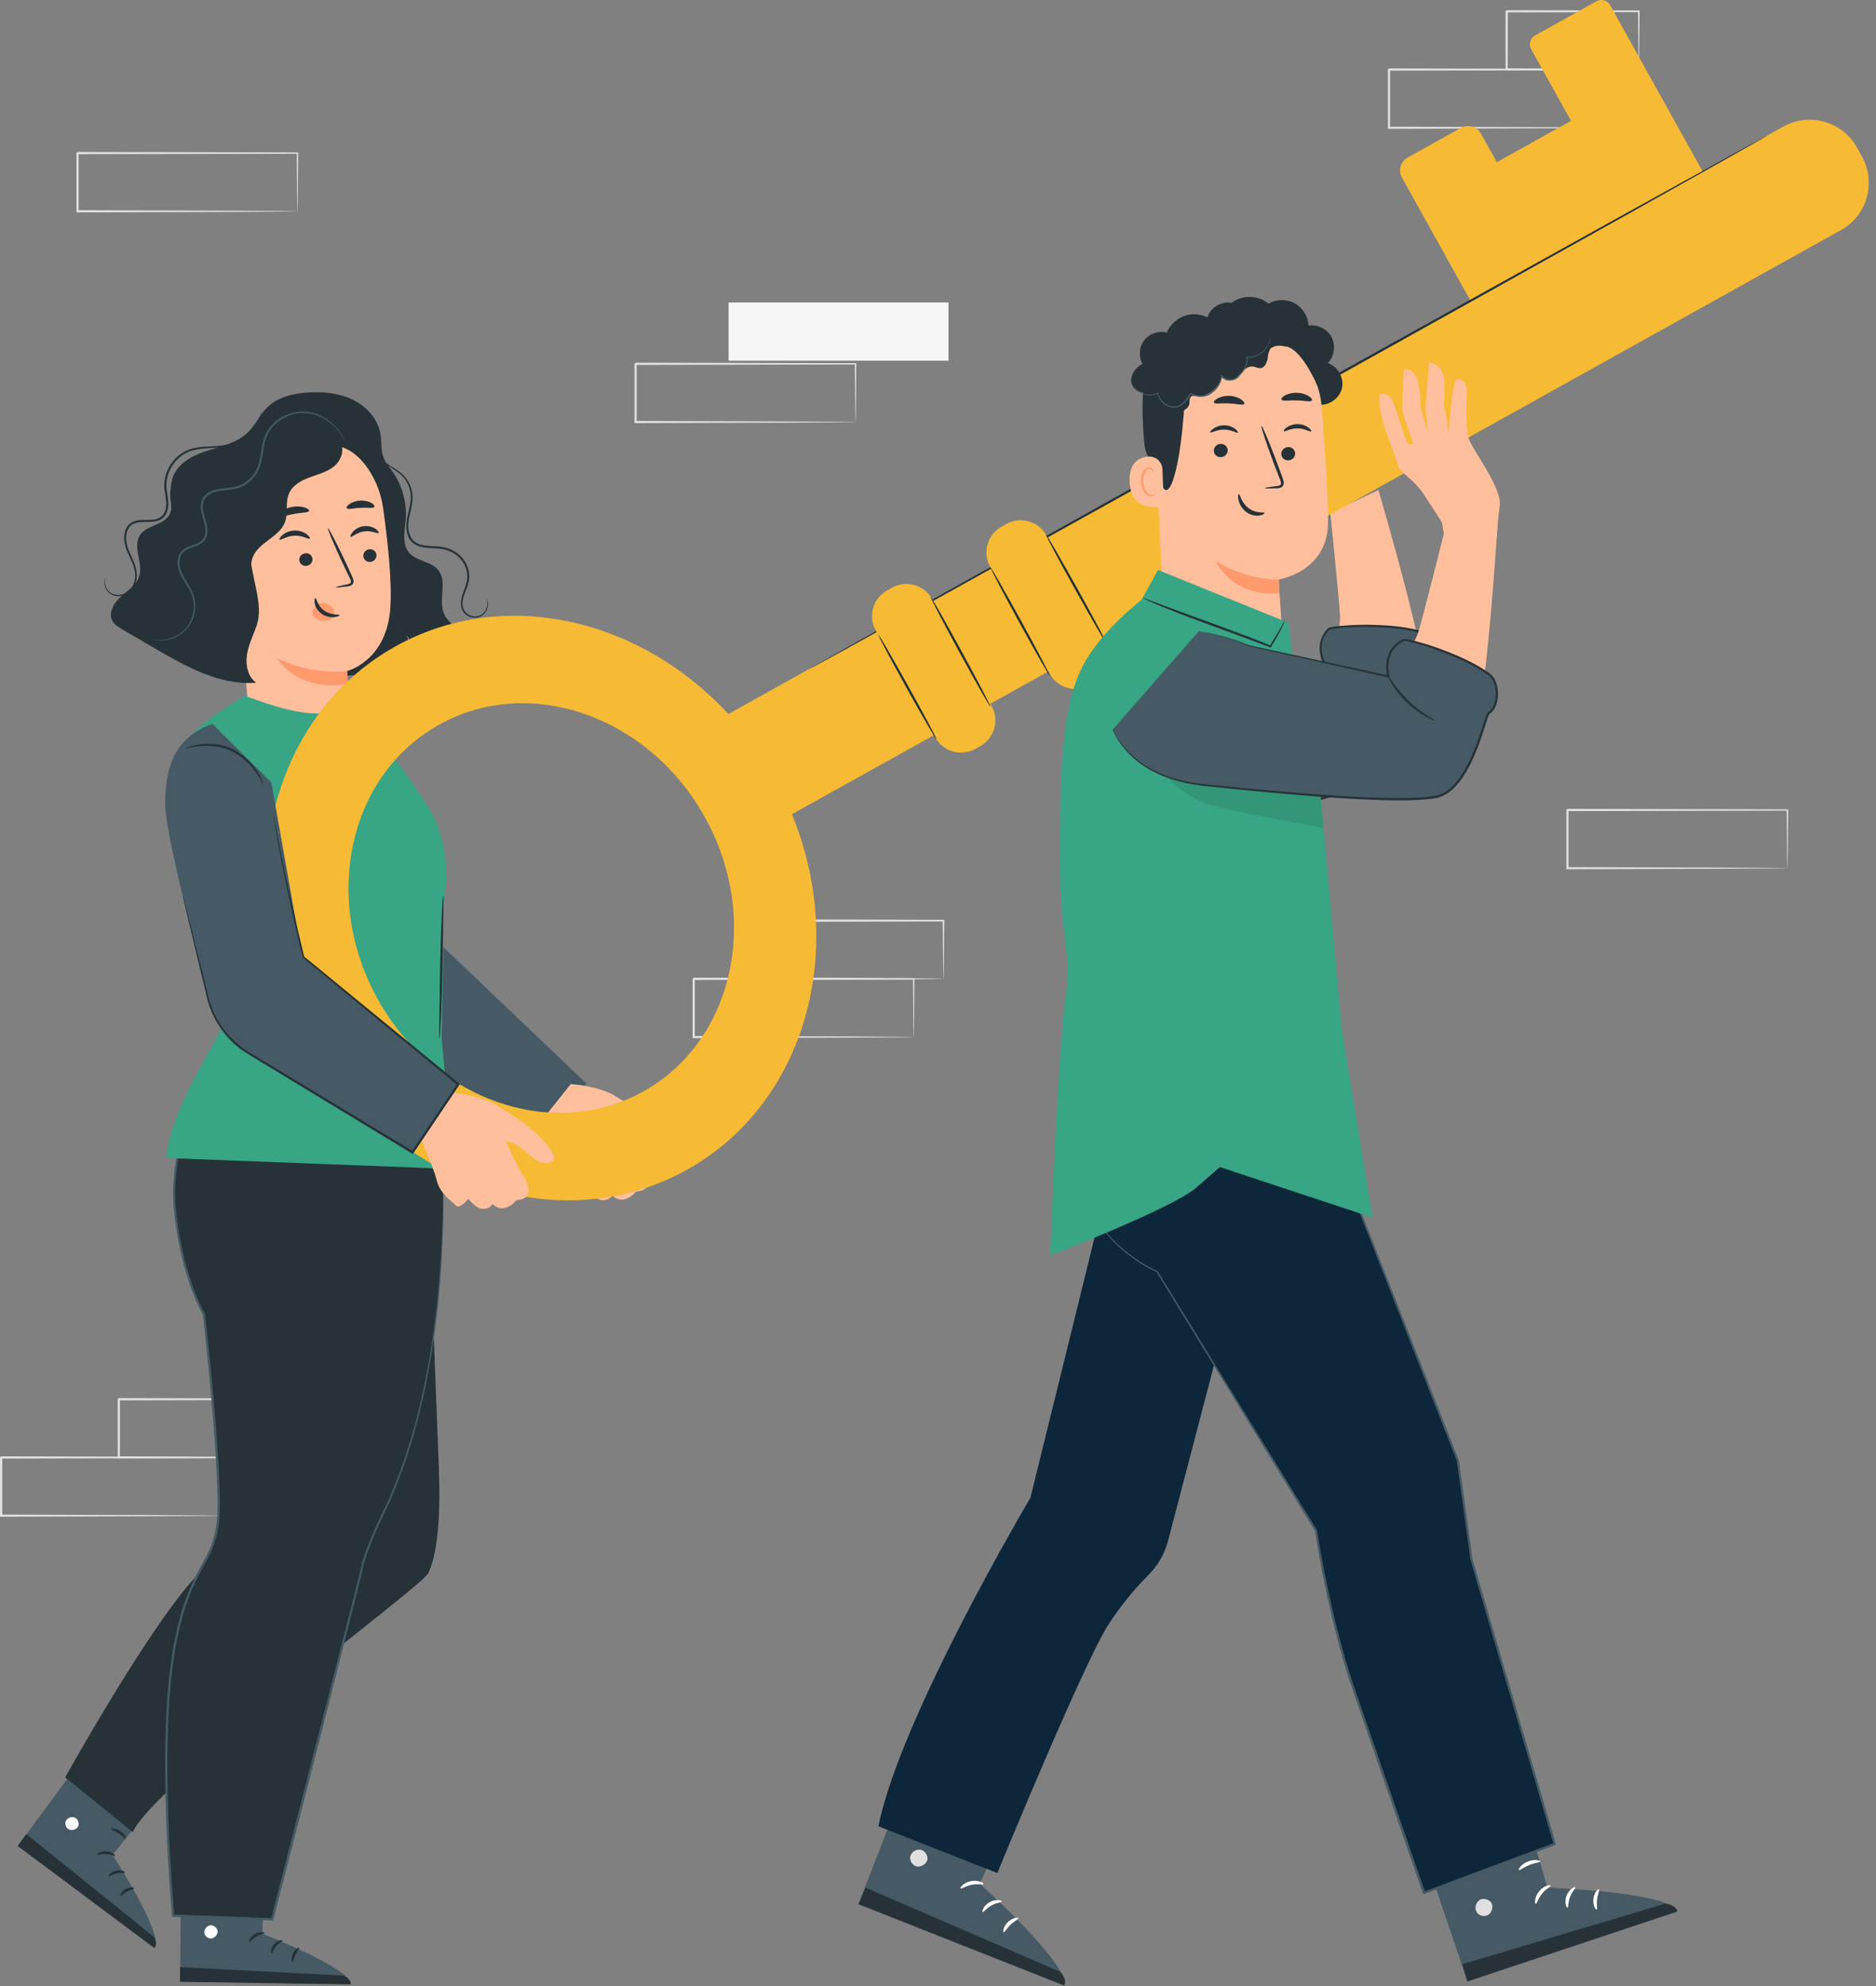 <svg width="238" height="252" viewBox="0 0 238 252" fill="none" xmlns="http://www.w3.org/2000/svg">
<rect x="0" y="0" width="238" height="252" fill="#808080" stroke="none"/>
<path d="M226.761 110.154C226.756 110.148 226.756 110.108 226.75 110.022C226.75 109.924 226.744 109.798 226.738 109.643C226.733 109.293 226.727 108.811 226.716 108.191C226.704 106.917 226.687 105.081 226.67 102.774L226.756 102.86C220.384 102.872 210.249 102.895 198.853 102.918C198.916 102.854 198.709 103.061 198.996 102.774V102.78V102.786V102.803V102.831V102.889V103.009V103.245V103.721C198.996 104.037 198.996 104.352 198.996 104.662C198.996 105.287 198.996 105.907 198.996 106.527C198.996 107.761 198.996 108.972 198.996 110.159L198.858 110.022C206.802 110.045 213.759 110.068 218.743 110.085C221.227 110.102 223.223 110.114 224.611 110.125C225.287 110.131 225.821 110.136 226.199 110.142C226.371 110.148 226.509 110.148 226.612 110.154C226.71 110.148 226.756 110.154 226.761 110.154C226.767 110.159 226.721 110.159 226.629 110.165C226.526 110.165 226.394 110.171 226.234 110.177C225.861 110.182 225.339 110.188 224.679 110.194C223.297 110.205 221.313 110.217 218.841 110.234C213.828 110.251 206.842 110.274 198.858 110.297H198.721V110.159C198.721 108.972 198.721 107.761 198.721 106.527C198.721 105.913 198.721 105.287 198.721 104.662C198.721 104.346 198.721 104.037 198.721 103.721V103.245V103.009V102.889V102.831V102.803V102.786V102.78V102.774C199.007 102.487 198.801 102.694 198.864 102.631C210.26 102.654 220.395 102.671 226.767 102.688H226.853V102.774C226.83 105.11 226.819 106.957 226.807 108.243C226.796 108.857 226.79 109.333 226.784 109.677C226.779 109.827 226.779 109.947 226.773 110.039C226.767 110.119 226.761 110.159 226.761 110.154Z" fill="#E0E0E0"/>
<path d="M120.333 38.378H92.43V45.764H120.333V38.378Z" fill="#F5F5F5"/>
<path d="M108.539 53.545C108.533 53.539 108.533 53.499 108.527 53.413C108.527 53.315 108.522 53.189 108.516 53.034C108.51 52.684 108.504 52.202 108.493 51.582C108.481 50.308 108.464 48.472 108.447 46.165L108.533 46.251C102.161 46.263 92.026 46.286 80.63 46.309C80.693 46.245 80.487 46.452 80.773 46.165V46.171V46.177V46.194V46.223V46.28V46.401V46.636V47.112C80.773 47.428 80.773 47.743 80.773 48.053C80.773 48.679 80.773 49.298 80.773 49.918C80.773 51.152 80.773 52.363 80.773 53.55L80.636 53.413C88.579 53.436 95.536 53.459 100.521 53.476C103.004 53.493 105 53.505 106.388 53.516C107.065 53.522 107.598 53.528 107.977 53.533C108.149 53.539 108.286 53.539 108.39 53.545C108.487 53.539 108.533 53.539 108.539 53.545C108.544 53.55 108.499 53.55 108.407 53.556C108.304 53.556 108.172 53.562 108.011 53.568C107.638 53.574 107.116 53.579 106.457 53.585C105.075 53.596 103.09 53.608 100.618 53.625C95.605 53.642 88.62 53.665 80.636 53.688H80.498V53.55C80.498 52.363 80.498 51.152 80.498 49.918C80.498 49.304 80.498 48.679 80.498 48.053C80.498 47.737 80.498 47.428 80.498 47.112V46.636V46.401V46.28V46.223V46.194V46.177V46.171V46.165C80.785 45.878 80.578 46.085 80.641 46.022C92.038 46.045 102.172 46.062 108.544 46.079H108.63V46.165C108.608 48.501 108.596 50.349 108.585 51.634C108.573 52.248 108.567 52.724 108.562 53.069C108.556 53.218 108.556 53.338 108.55 53.43C108.544 53.505 108.539 53.545 108.539 53.545Z" fill="#E0E0E0"/>
<path d="M37.738 26.809C37.732 26.803 37.732 26.763 37.727 26.677C37.727 26.579 37.721 26.453 37.715 26.298C37.709 25.948 37.703 25.466 37.692 24.846C37.681 23.573 37.663 21.736 37.646 19.43L37.738 19.51C31.366 19.521 21.231 19.544 9.835 19.567C9.898 19.504 9.692 19.711 9.973 19.424V19.43V19.435V19.452V19.481V19.538V19.659V19.894V20.371C9.973 20.686 9.973 21.002 9.973 21.312C9.973 21.937 9.973 22.557 9.973 23.177C9.973 24.41 9.973 25.621 9.973 26.809L9.835 26.671C17.779 26.694 24.736 26.717 29.72 26.735C32.203 26.752 34.199 26.763 35.587 26.775C36.264 26.78 36.797 26.786 37.176 26.792C37.348 26.798 37.486 26.798 37.589 26.803C37.681 26.803 37.732 26.803 37.738 26.809C37.744 26.815 37.698 26.815 37.606 26.82C37.503 26.82 37.371 26.826 37.21 26.832C36.837 26.838 36.316 26.843 35.656 26.849C34.274 26.861 32.289 26.872 29.817 26.889C24.805 26.907 17.819 26.93 9.835 26.953H9.697V26.815C9.697 25.627 9.697 24.416 9.697 23.182C9.697 22.568 9.697 21.943 9.697 21.317C9.697 21.002 9.697 20.692 9.697 20.376V19.9V19.665V19.544V19.487V19.452V19.435V19.43V19.424C9.984 19.137 9.778 19.343 9.841 19.28C21.237 19.303 31.372 19.32 37.744 19.338H37.83V19.424C37.807 21.759 37.795 23.607 37.784 24.892C37.772 25.506 37.767 25.983 37.761 26.327C37.755 26.476 37.755 26.597 37.749 26.689C37.744 26.775 37.738 26.809 37.738 26.809Z" fill="#E0E0E0"/>
<path d="M204.121 16.204C204.115 16.199 204.115 16.159 204.109 16.073C204.109 15.975 204.104 15.849 204.098 15.694C204.092 15.344 204.086 14.862 204.075 14.242C204.063 12.968 204.046 11.132 204.029 8.825L204.115 8.911C197.743 8.922 187.608 8.945 176.212 8.968C176.275 8.905 176.069 9.112 176.35 8.825V8.831V8.836V8.854V8.882V8.94V9.06V9.295V9.772C176.35 10.087 176.35 10.403 176.35 10.713C176.35 11.338 176.35 11.958 176.35 12.578C176.35 13.812 176.35 15.022 176.35 16.21L176.212 16.073C184.156 16.095 191.113 16.118 196.097 16.136C198.58 16.153 200.576 16.164 201.964 16.176C202.641 16.181 203.174 16.187 203.553 16.193C203.725 16.199 203.863 16.199 203.966 16.204C204.069 16.199 204.121 16.199 204.121 16.204C204.126 16.21 204.081 16.21 203.989 16.216C203.886 16.216 203.754 16.222 203.593 16.227C203.22 16.233 202.698 16.239 202.039 16.245C200.657 16.256 198.672 16.268 196.2 16.285C191.187 16.302 184.201 16.325 176.218 16.348H176.08V16.21C176.08 15.022 176.08 13.812 176.08 12.578C176.08 11.964 176.08 11.338 176.08 10.713C176.08 10.397 176.08 10.087 176.08 9.772V9.295V9.06V8.94V8.882V8.854V8.836V8.831V8.825C176.367 8.538 176.16 8.745 176.223 8.681C187.62 8.704 197.754 8.722 204.126 8.739H204.213V8.825C204.19 11.16 204.178 13.008 204.167 14.294C204.155 14.908 204.149 15.384 204.144 15.728C204.138 15.877 204.138 15.998 204.132 16.09C204.127 16.164 204.126 16.204 204.121 16.204Z" fill="#E0E0E0"/>
<path d="M207.908 8.814C207.902 8.808 207.902 8.762 207.897 8.676C207.891 8.573 207.891 8.441 207.885 8.286C207.879 7.924 207.868 7.431 207.862 6.805C207.851 5.509 207.828 3.684 207.805 1.434L207.908 1.538C203.566 1.549 197.653 1.561 191.143 1.578C191.017 1.704 191.315 1.406 191.287 1.434V1.44V1.457V1.492V1.549V1.67V1.911V2.393C191.287 2.714 191.287 3.035 191.287 3.351C191.287 3.988 191.287 4.613 191.287 5.233C191.287 6.467 191.281 7.666 191.281 8.814L191.143 8.676C195.984 8.705 200.148 8.722 203.136 8.739C204.61 8.757 205.792 8.768 206.629 8.779C207.019 8.785 207.335 8.791 207.57 8.797C207.788 8.808 207.902 8.808 207.908 8.814C207.914 8.82 207.811 8.825 207.604 8.831C207.375 8.837 207.071 8.843 206.692 8.848C205.861 8.86 204.691 8.871 203.228 8.888C200.217 8.906 196.019 8.929 191.143 8.952H191.006V8.814C191.006 7.666 191 6.467 191 5.233C191 4.613 191 3.988 191 3.351C191 3.035 191 2.714 191 2.393V1.911V1.67V1.549V1.492V1.457V1.446V1.434C190.971 1.463 191.27 1.165 191.143 1.291C197.653 1.308 203.566 1.32 207.908 1.331H208.011V1.434C207.988 3.707 207.971 5.56 207.954 6.869C207.943 7.483 207.937 7.97 207.931 8.326C207.92 8.653 207.914 8.825 207.908 8.814Z" fill="#E0E0E0"/>
<path d="M28.046 192.311C28.046 192.305 28.041 192.265 28.041 192.179C28.041 192.081 28.035 191.955 28.029 191.8C28.023 191.45 28.018 190.968 28.006 190.348C27.995 189.074 27.978 187.238 27.96 184.931L28.046 185.017C21.674 185.029 11.54 185.052 0.143 185.075C0.206 185.011 0 185.218 0.287 184.931V184.937V184.943V184.96V184.988V185.046V185.166V185.402V185.878C0.287 186.194 0.287 186.509 0.287 186.819C0.287 187.444 0.287 188.064 0.287 188.684C0.287 189.918 0.287 191.129 0.287 192.316L0.149 192.179C8.093 192.202 15.05 192.225 20.034 192.242C22.517 192.259 24.513 192.27 25.901 192.282C26.578 192.288 27.111 192.293 27.49 192.299C27.662 192.305 27.8 192.305 27.903 192.311C27.995 192.305 28.046 192.311 28.046 192.311C28.052 192.316 28.006 192.316 27.915 192.322C27.811 192.322 27.679 192.328 27.519 192.334C27.146 192.339 26.624 192.345 25.959 192.351C24.576 192.362 22.592 192.374 20.12 192.391C15.107 192.408 8.121 192.431 0.138 192.454H0V192.316C0 191.129 0 189.918 0 188.684C0 188.07 0 187.444 0 186.819C0 186.503 0 186.194 0 185.878V185.402V185.166V185.046V184.988V184.96V184.943V184.937V184.931C0.287 184.644 0.08 184.851 0.143 184.788C11.54 184.811 21.674 184.828 28.046 184.845H28.133V184.931C28.11 187.267 28.098 189.114 28.087 190.4C28.075 191.014 28.069 191.49 28.064 191.834C28.058 191.984 28.058 192.104 28.052 192.196C28.052 192.276 28.052 192.316 28.046 192.311Z" fill="#E0E0E0"/>
<path d="M31.836 184.926C31.83 184.92 31.83 184.874 31.824 184.788C31.819 184.685 31.819 184.553 31.813 184.398C31.807 184.036 31.796 183.543 31.79 182.917C31.779 181.62 31.756 179.795 31.733 177.546L31.836 177.649C27.494 177.661 21.581 177.672 15.071 177.689C14.945 177.816 15.243 177.517 15.214 177.546V177.552V177.557V177.575V177.603V177.666V177.787V178.028V178.51C15.214 178.831 15.214 179.153 15.214 179.468C15.214 180.105 15.214 180.731 15.214 181.351C15.214 182.584 15.209 183.784 15.209 184.931L15.071 184.794C19.912 184.822 24.076 184.84 27.064 184.857C28.538 184.874 29.72 184.885 30.557 184.897C30.947 184.903 31.262 184.908 31.497 184.914C31.715 184.914 31.83 184.92 31.836 184.926C31.842 184.931 31.738 184.937 31.532 184.943C31.302 184.949 30.998 184.954 30.62 184.96C29.788 184.971 28.618 184.983 27.156 185C24.145 185.017 19.946 185.04 15.071 185.063H14.934V184.926C14.934 183.778 14.928 182.579 14.928 181.345C14.928 180.725 14.928 180.1 14.928 179.463C14.928 179.147 14.928 178.826 14.928 178.504V178.022V177.781V177.661V177.598V177.569V177.552V177.546V177.54C14.899 177.569 15.197 177.271 15.071 177.397C21.581 177.414 27.494 177.425 31.836 177.437H31.939V177.54C31.916 179.813 31.899 181.666 31.882 182.974C31.87 183.589 31.865 184.076 31.859 184.432C31.847 184.765 31.842 184.931 31.836 184.926Z" fill="#E0E0E0"/>
<path d="M115.912 131.581C115.906 131.575 115.906 131.535 115.906 131.449C115.906 131.351 115.9 131.225 115.895 131.07C115.889 130.72 115.883 130.238 115.872 129.618C115.86 128.344 115.843 126.508 115.826 124.201L115.912 124.287C109.54 124.299 99.405 124.322 88.009 124.345C88.072 124.282 87.865 124.488 88.146 124.201V124.207V124.213V124.23V124.259V124.316V124.437V124.672V125.148C88.146 125.464 88.146 125.779 88.146 126.089C88.146 126.715 88.146 127.334 88.146 127.954C88.146 129.188 88.146 130.399 88.146 131.587L88.009 131.449C95.952 131.472 102.909 131.495 107.894 131.512C110.377 131.529 112.373 131.541 113.761 131.552C114.438 131.558 114.971 131.564 115.35 131.569C115.522 131.575 115.659 131.575 115.763 131.581C115.86 131.575 115.906 131.575 115.912 131.581C115.918 131.587 115.872 131.587 115.78 131.592C115.677 131.592 115.545 131.598 115.384 131.604C115.011 131.61 114.489 131.615 113.83 131.621C112.448 131.633 110.463 131.644 107.991 131.661C102.978 131.678 95.993 131.701 88.009 131.724H87.871V131.587C87.871 130.399 87.871 129.188 87.871 127.954C87.871 127.34 87.871 126.715 87.871 126.089C87.871 125.774 87.871 125.464 87.871 125.148V124.672V124.437V124.316V124.259V124.23V124.213V124.207V124.201C88.158 123.914 87.951 124.121 88.014 124.058C99.411 124.081 109.545 124.098 115.918 124.115H116.004V124.201C115.981 126.537 115.969 128.385 115.958 129.67C115.946 130.284 115.94 130.76 115.935 131.105C115.929 131.254 115.929 131.374 115.923 131.466C115.918 131.546 115.912 131.587 115.912 131.581Z" fill="#E0E0E0"/>
<path d="M119.697 124.196C119.691 124.19 119.691 124.144 119.686 124.058C119.68 123.955 119.68 123.823 119.674 123.668C119.669 123.306 119.657 122.813 119.651 122.187C119.64 120.89 119.617 119.065 119.594 116.816L119.697 116.919C115.355 116.931 109.442 116.942 102.932 116.959C102.806 117.086 103.105 116.787 103.076 116.816V116.822V116.827V116.845V116.873V116.936V117.057V117.298V117.78C103.076 118.101 103.076 118.423 103.076 118.738C103.076 119.375 103.076 120.001 103.076 120.621C103.076 121.854 103.07 123.054 103.07 124.201L102.932 124.064C107.773 124.092 111.937 124.11 114.925 124.127C116.399 124.144 117.581 124.155 118.418 124.167C118.808 124.173 119.124 124.178 119.359 124.184C119.577 124.184 119.691 124.19 119.697 124.196C119.703 124.201 119.6 124.207 119.393 124.213C119.164 124.219 118.86 124.224 118.481 124.23C117.65 124.242 116.48 124.253 115.017 124.27C112.006 124.287 107.808 124.31 102.932 124.333H102.795V124.196C102.795 123.048 102.789 121.849 102.789 120.615C102.789 119.995 102.789 119.37 102.789 118.733C102.789 118.417 102.789 118.096 102.789 117.774V117.292V117.051V116.931V116.868V116.839V116.822V116.816V116.81C102.76 116.839 103.059 116.541 102.932 116.667C109.442 116.684 115.355 116.695 119.697 116.707H119.8V116.81C119.778 119.083 119.76 120.936 119.743 122.245C119.732 122.859 119.726 123.346 119.72 123.702C119.714 124.035 119.709 124.201 119.697 124.196Z" fill="#E0E0E0"/>
<path d="M12.598 220.187L2.291 234.195L19.646 247.118C20.776 245.385 14.278 235.365 14.278 235.365L21.253 226.66L12.598 220.187Z" fill="#455A64"/>
<path d="M9.45 230.621C9.049 230.46 8.533 230.667 8.361 231.063C8.189 231.458 8.389 231.986 8.791 232.147C9.192 232.313 9.818 232.084 9.944 231.671C10.07 231.258 9.8 230.655 9.37 230.592" fill="white"/>
<path d="M2.242 234.226L3.338 232.723L19.552 245.783C19.552 245.783 20.068 246.696 19.575 247.172L2.242 234.226Z" fill="#263238"/>
<path d="M14.614 235.487C14.551 235.567 14.098 235.292 13.478 235.257C12.859 235.206 12.371 235.412 12.32 235.321C12.257 235.246 12.756 234.833 13.507 234.89C14.253 234.942 14.689 235.424 14.614 235.487Z" fill="#263238"/>
<path d="M15.871 237.599C15.831 237.697 15.355 237.565 14.799 237.708C14.242 237.835 13.881 238.168 13.795 238.104C13.703 238.058 14.018 237.519 14.707 237.353C15.401 237.181 15.928 237.513 15.871 237.599Z" fill="#263238"/>
<path d="M15.273 240.548C15.181 240.507 15.382 239.997 15.944 239.693C16.506 239.388 17.04 239.503 17.023 239.601C17.017 239.704 16.575 239.761 16.116 240.02C15.652 240.261 15.365 240.599 15.273 240.548Z" fill="#263238"/>
<path d="M15.967 233.329C15.876 233.381 15.572 232.973 15.067 232.652C14.568 232.319 14.08 232.199 14.086 232.095C14.08 231.998 14.682 231.952 15.268 232.342C15.858 232.727 16.053 233.295 15.967 233.329Z" fill="#263238"/>
<path d="M54.549 161.571C54.864 163.327 55.352 178.264 55.667 186.143C55.983 194.022 55.197 197.901 54.297 199.663C53.396 201.424 19.436 226.467 16.85 232.463L8.27 225.526C8.27 225.526 20.865 202.859 26.267 198.744C31.67 194.63 41.994 190.843 41.994 190.843L39.057 147.695L53.161 146.927L54.549 161.571Z" fill="#263238"/>
<path d="M23.001 234.035L22.852 251.434L44.486 251.732C44.388 249.661 33.256 245.357 33.256 245.357L33.806 234.213L23.001 234.035Z" fill="#455A64"/>
<path d="M26.564 244.323C26.145 244.432 25.847 244.897 25.939 245.322C26.03 245.746 26.501 246.05 26.925 245.947C27.349 245.844 27.716 245.299 27.579 244.886C27.441 244.472 26.868 244.145 26.483 244.346" fill="white"/>
<path d="M22.84 251.464L22.846 249.599L43.637 250.678C43.637 250.678 44.589 251.114 44.468 251.791L22.84 251.464Z" fill="#263238"/>
<path d="M33.585 245.247C33.579 245.351 33.051 245.391 32.524 245.724C31.99 246.045 31.715 246.498 31.618 246.452C31.52 246.429 31.686 245.798 32.329 245.408C32.971 245.018 33.608 245.15 33.585 245.247Z" fill="#263238"/>
<path d="M35.844 246.218C35.867 246.322 35.408 246.494 35.041 246.936C34.662 247.366 34.565 247.848 34.462 247.842C34.364 247.86 34.295 247.24 34.76 246.695C35.224 246.155 35.844 246.115 35.844 246.218Z" fill="#263238"/>
<path d="M37.107 248.955C37.01 248.978 36.872 248.444 37.153 247.871C37.428 247.291 37.928 247.073 37.973 247.159C38.031 247.245 37.71 247.555 37.486 248.031C37.245 248.496 37.211 248.944 37.107 248.955Z" fill="#263238"/>
<path d="M33.421 242.693C33.375 242.791 32.894 242.636 32.297 242.67C31.701 242.693 31.23 242.883 31.179 242.791C31.121 242.716 31.58 242.326 32.28 242.303C32.985 242.269 33.473 242.613 33.421 242.693Z" fill="#263238"/>
<path d="M56.111 145.142C56.111 146.163 57.758 171.871 49.355 190.458C49.355 190.458 46.447 196.277 45.937 198.819C45.426 201.367 34.535 243.521 34.535 243.521L21.974 243.062C21.974 243.062 19.961 221.939 21.997 209.716C24.033 197.493 27.75 198.917 27.75 191.026C27.75 183.136 25.874 166.759 25.874 166.759C25.874 166.759 23.133 162.283 22.198 153.618C21.441 146.576 24.75 139.03 24.75 139.03L28.031 133.229L55.739 131.777L56.111 145.142Z" fill="#263238"/>
<path d="M56.112 145.142C56.112 145.142 56.118 144.844 56.107 144.27C56.095 143.685 56.078 142.824 56.049 141.699C55.992 139.432 55.912 136.093 55.803 131.777V131.708L55.734 131.714C48.926 132.059 39.468 132.541 28.026 133.126L27.963 133.132L27.934 133.183C26.913 134.985 25.8 136.953 24.648 138.985L24.642 138.991V138.996C23.816 140.993 23.151 143.122 22.669 145.354C22.176 147.587 21.9 149.939 21.975 152.35C22.13 154.76 22.52 157.187 23.105 159.632C23.713 162.07 24.487 164.527 25.76 166.845L25.743 166.787C26.219 171.068 26.655 175.504 27.034 180.072C27.217 182.356 27.384 184.674 27.492 187.021C27.55 188.192 27.59 189.374 27.602 190.562C27.624 191.159 27.578 191.744 27.567 192.341C27.504 192.932 27.475 193.528 27.349 194.108C27.143 195.279 26.718 196.409 26.162 197.477C25.605 198.55 24.98 199.611 24.459 200.73C23.392 202.968 22.703 205.384 22.204 207.846C21.206 212.781 21 217.911 20.948 223.076C20.925 229.904 21.27 236.601 21.832 243.085L21.843 243.217L21.975 243.223C26.254 243.378 30.446 243.533 34.536 243.677L34.656 243.682L34.685 243.568C38.321 229.445 41.722 216.247 44.71 204.38C45.077 202.894 45.439 201.43 45.8 199.99C45.984 199.261 46.104 198.538 46.328 197.85C46.546 197.155 46.804 196.478 47.068 195.812C47.607 194.481 48.186 193.19 48.777 191.933C48.926 191.618 49.075 191.308 49.224 190.998C49.379 190.694 49.528 190.378 49.649 190.057C49.907 189.42 50.165 188.794 50.417 188.169C52.396 183.159 53.566 178.299 54.386 173.863C55.992 164.963 56.204 157.721 56.279 152.786C56.313 147.833 56.112 145.142 56.112 145.142C56.112 145.142 56.107 145.309 56.118 145.641C56.124 145.98 56.141 146.468 56.158 147.105C56.193 148.396 56.216 150.307 56.181 152.774C56.078 157.709 55.831 164.945 54.203 173.823C53.371 178.247 52.195 183.096 50.211 188.083C49.958 188.702 49.7 189.328 49.442 189.959C49.322 190.281 49.178 190.585 49.018 190.895C48.869 191.204 48.719 191.52 48.565 191.83C47.968 193.092 47.383 194.384 46.838 195.721C46.569 196.392 46.311 197.075 46.087 197.775C45.858 198.481 45.731 199.215 45.548 199.927C45.186 201.367 44.825 202.83 44.452 204.317C41.407 216.172 38.017 229.371 34.386 243.493L34.536 243.384C30.446 243.235 26.254 243.08 21.975 242.925L22.118 243.063C21.562 236.595 21.218 229.899 21.241 223.087C21.298 217.934 21.499 212.815 22.491 207.915C22.984 205.47 23.673 203.077 24.722 200.868C25.238 199.76 25.858 198.71 26.42 197.62C26.988 196.535 27.424 195.371 27.636 194.165C27.768 193.569 27.797 192.96 27.86 192.364C27.871 191.761 27.917 191.159 27.894 190.562C27.883 189.368 27.842 188.186 27.785 187.01C27.67 184.657 27.504 182.339 27.32 180.055C26.942 175.487 26.5 171.045 26.018 166.759L26.013 166.73L25.996 166.701C24.757 164.446 23.971 161.984 23.363 159.574C22.784 157.153 22.388 154.72 22.233 152.344C22.159 149.962 22.422 147.627 22.91 145.412C23.386 143.191 24.046 141.068 24.86 139.094L24.854 139.105C26.001 137.074 27.108 135.1 28.123 133.298L28.032 133.355C39.474 132.736 48.932 132.225 55.734 131.858L55.665 131.795C55.797 136.104 55.9 139.444 55.975 141.711C56.015 142.835 56.044 143.696 56.061 144.281C56.09 144.849 56.112 145.142 56.112 145.142Z" fill="#455A64"/>
<path d="M47.1 92.491C47.1 92.491 39.615 91.171 40.338 100.772C40.768 106.522 42.46 116.357 43.395 122.641C43.716 124.816 44.428 128.706 47.301 130.99L67.891 145.25L74.39 137.475L56.002 119.949L53.111 102.619L47.1 92.491Z" fill="#455A64"/>
<path d="M47.974 57.889C50.349 59.76 51.708 62.858 51.473 65.877C51.358 67.34 50.957 69.016 51.909 70.135C52.849 71.242 54.708 71.208 55.608 72.35C56.675 73.692 55.78 75.689 56.164 77.359C56.52 78.926 58.178 80.085 59.772 79.879C57.902 81.405 55.602 82.403 53.211 82.725C52.597 81.939 51.989 81.153 51.375 80.366C52.069 81.193 51.886 82.507 51.215 83.35C50.544 84.194 49.5 84.653 48.473 84.98C43.558 86.541 37.926 85.623 33.762 82.587" fill="#263238"/>
<path d="M20.431 70.84C20.798 69.716 21.411 68.677 21.658 67.518C22.191 65.033 20.981 62.238 22.186 60C23.046 58.411 24.87 57.63 26.596 57.097C28.323 56.563 30.175 56.115 31.466 54.847C32.412 53.918 32.945 52.638 33.892 51.703C35.234 50.371 37.213 49.924 39.099 49.803C41.038 49.683 43.04 49.872 44.778 50.727C46.521 51.582 47.967 53.189 48.276 55.105C48.425 56.041 48.311 57.016 48.609 57.917C48.93 58.904 49.71 59.673 50.186 60.597C51.196 62.548 50.651 65.176 48.942 66.565L35.647 83.746C32.854 84.802 26.086 83.522 23.929 81.462C21.773 79.396 19.502 73.681 20.431 70.84Z" fill="#263238"/>
<path d="M48.592 64.379C48.042 60.477 45.077 55.869 41.205 56.58L29.253 60.603C28.077 60.821 28.92 62.737 29.035 63.931L31.633 90.902C31.616 90.907 30.021 92.055 29.442 91.831C29.293 91.774 29.161 91.94 29.247 92.072C30.681 94.155 37.46 103.274 44.44 100.491C46 99.871 44.279 94.953 44.457 93.128L44.251 88.474C44.096 86.099 44.021 85.123 44.027 85.146C44.027 85.146 48.971 83.929 49.504 77.319C49.774 74.031 49.206 68.717 48.592 64.379Z" fill="#FFBF9D"/>
<path d="M47.758 70.387C47.81 70.829 47.477 71.236 47.019 71.294C46.56 71.351 46.147 71.047 46.095 70.605C46.044 70.163 46.376 69.756 46.835 69.698C47.3 69.635 47.712 69.945 47.758 70.387Z" fill="#263238"/>
<path d="M39.637 70.896C39.689 71.338 39.356 71.745 38.897 71.802C38.439 71.86 38.026 71.556 37.974 71.114C37.922 70.672 38.255 70.264 38.714 70.207C39.178 70.144 39.591 70.454 39.637 70.896Z" fill="#263238"/>
<path d="M48.047 67.621C47.956 67.776 47.175 67.283 46.2 67.426C45.225 67.552 44.6 68.235 44.474 68.115C44.411 68.063 44.486 67.793 44.761 67.489C45.025 67.185 45.512 66.852 46.12 66.766C46.728 66.686 47.279 66.87 47.617 67.093C47.95 67.317 48.093 67.552 48.047 67.621Z" fill="#263238"/>
<path d="M39.308 68.345C39.194 68.488 38.425 67.931 37.376 67.972C36.326 68 35.58 68.609 35.46 68.477C35.403 68.419 35.511 68.167 35.838 67.891C36.154 67.616 36.71 67.34 37.364 67.317C38.018 67.294 38.58 67.53 38.907 67.782C39.245 68.04 39.366 68.281 39.308 68.345Z" fill="#263238"/>
<path d="M42.598 74.521C42.592 74.47 43.143 74.332 44.043 74.143C44.272 74.102 44.485 74.039 44.513 73.879C44.553 73.706 44.439 73.465 44.307 73.207C44.049 72.668 43.779 72.1 43.492 71.509C42.357 69.087 41.514 67.084 41.611 67.038C41.709 66.993 42.712 68.921 43.848 71.342C44.123 71.939 44.387 72.513 44.634 73.058C44.743 73.311 44.915 73.597 44.823 73.953C44.777 74.131 44.617 74.269 44.473 74.32C44.33 74.378 44.198 74.389 44.089 74.406C43.171 74.527 42.603 74.573 42.598 74.521Z" fill="#263238"/>
<path d="M44.042 85.145C44.042 85.145 39.671 85.765 35.117 83.481C35.117 83.481 37.669 87.899 44.156 86.786L44.042 85.145Z" fill="#FF9A6C"/>
<path d="M39.84 77.158C39.96 76.952 40.092 76.728 40.304 76.607C40.534 76.475 40.82 76.481 41.084 76.527C41.468 76.596 41.841 76.762 42.105 77.049C42.369 77.336 42.495 77.761 42.363 78.128C42.26 78.507 41.698 78.713 41.314 78.776C40.929 78.845 40.528 78.731 40.19 78.541C39.903 78.38 39.627 78.122 39.616 77.795C39.605 77.571 39.725 77.359 39.84 77.158Z" fill="#FF9A6C"/>
<path d="M40.017 75.887C40.16 75.87 40.24 76.845 41.129 77.476C42.018 78.108 43.051 77.918 43.074 78.056C43.091 78.119 42.856 78.262 42.414 78.308C41.984 78.354 41.341 78.268 40.797 77.878C40.252 77.493 39.988 76.937 39.925 76.541C39.856 76.133 39.948 75.887 40.017 75.887Z" fill="#263238"/>
<path d="M39.215 64.816C39.146 65.068 38.234 65.022 37.191 65.229C36.141 65.418 35.309 65.791 35.154 65.585C35.086 65.487 35.218 65.24 35.539 64.976C35.86 64.712 36.388 64.448 37.019 64.328C37.649 64.207 38.234 64.265 38.636 64.391C39.037 64.523 39.244 64.695 39.215 64.816Z" fill="#263238"/>
<path d="M47.496 64.32C47.33 64.538 46.607 64.383 45.753 64.435C44.898 64.464 44.187 64.693 44.004 64.492C43.923 64.395 44.021 64.183 44.319 63.965C44.617 63.746 45.122 63.551 45.713 63.523C46.298 63.494 46.82 63.643 47.135 63.827C47.45 64.01 47.565 64.217 47.496 64.32Z" fill="#263238"/>
<path d="M26.614 61.544C27.217 60.614 28.301 60.138 29.333 59.736C33.784 58.015 38.447 56.827 43.179 56.207C43.769 57.177 43.224 58.502 42.336 59.208C41.447 59.914 40.305 60.195 39.238 60.591C38.172 60.987 37.082 61.601 36.646 62.651C36.181 63.764 36.571 65.09 36.164 66.226C35.459 68.183 32.729 68.814 32.035 70.777C31.513 72.257 32.367 73.841 32.585 75.396C32.826 77.164 32.172 79.029 30.882 80.257C29.861 81.227 28.467 81.766 27.068 81.795C26.747 76.177 26.419 70.565 26.098 64.947C26.024 63.788 25.978 62.525 26.614 61.544Z" fill="#263238"/>
<path d="M15.306 75.729C16.195 74.931 17.302 74.249 17.658 73.107C18.174 71.448 16.843 69.503 17.698 67.994C18.478 66.617 20.778 66.685 21.506 65.279C22.074 64.183 21.42 63.208 21.638 62.244C21.856 61.28 23.221 60.436 24.202 60.551L31.87 71.666C32.581 75.396 33.298 77.382 32.495 79.562C32.054 80.762 31.486 81.927 31.314 83.189C31.142 84.451 31.463 85.88 32.495 86.632C27.913 86.994 23.617 84.589 19.648 82.271C18.248 81.45 16.849 80.635 15.444 79.815C15.008 79.557 14.549 79.287 14.291 78.851C13.677 77.841 14.423 76.527 15.306 75.729Z" fill="#263238"/>
<path d="M19.529 81.152C19.529 81.152 19.69 81.216 20.017 81.244C20.344 81.279 20.837 81.29 21.445 81.141C22.047 80.992 22.781 80.688 23.435 80.068C24.089 79.46 24.617 78.513 24.749 77.388C24.812 76.826 24.771 76.223 24.599 75.626C24.422 75.029 24.089 74.473 23.751 73.922C23.412 73.371 23.045 72.803 22.873 72.154C22.707 71.518 22.701 70.76 23.12 70.209C23.538 69.653 24.313 69.515 25.03 69.222C25.391 69.079 25.764 68.855 26.005 68.499C26.245 68.143 26.326 67.707 26.32 67.294C26.309 66.456 25.953 65.687 25.798 64.907C25.718 64.517 25.689 64.109 25.792 63.736C25.89 63.363 26.125 63.031 26.452 62.807C27.112 62.336 27.96 62.256 28.769 62.187C29.589 62.13 30.444 61.946 31.132 61.493C31.832 61.062 32.388 60.442 32.749 59.737C33.105 59.025 33.231 58.262 33.346 57.539C33.455 56.816 33.558 56.11 33.793 55.479C34.034 54.847 34.419 54.297 34.872 53.855C35.795 52.977 36.965 52.506 38.043 52.42C39.127 52.328 40.114 52.615 40.882 53.011C41.657 53.407 42.236 53.906 42.649 54.354C43.475 55.272 43.704 55.938 43.739 55.921C43.744 55.921 43.727 55.88 43.693 55.8C43.658 55.725 43.612 55.605 43.532 55.462C43.383 55.169 43.131 54.756 42.718 54.285C42.311 53.815 41.731 53.298 40.946 52.879C40.166 52.46 39.156 52.15 38.02 52.231C36.902 52.311 35.686 52.782 34.711 53.694C34.235 54.159 33.822 54.733 33.57 55.398C33.312 56.064 33.208 56.787 33.099 57.504C32.985 58.222 32.853 58.962 32.52 59.628C32.182 60.288 31.654 60.867 30.994 61.275C30.341 61.699 29.561 61.866 28.746 61.929C27.943 62.003 27.037 62.072 26.297 62.594C25.93 62.847 25.643 63.237 25.534 63.673C25.42 64.109 25.454 64.551 25.54 64.964C25.706 65.791 26.056 66.537 26.062 67.306C26.068 67.684 25.993 68.063 25.792 68.356C25.592 68.654 25.276 68.849 24.932 68.993C24.588 69.136 24.221 69.234 23.865 69.389C23.51 69.532 23.16 69.744 22.925 70.066C22.443 70.714 22.466 71.546 22.649 72.218C22.839 72.918 23.229 73.492 23.567 74.043C23.911 74.593 24.238 75.127 24.41 75.689C24.582 76.252 24.622 76.831 24.571 77.371C24.462 78.455 23.963 79.368 23.343 79.965C22.724 80.567 22.018 80.883 21.428 81.043C20.223 81.347 19.529 81.106 19.529 81.152Z" fill="#455A64"/>
<path d="M13.417 73.25C13.417 73.25 13.325 73.365 13.268 73.623C13.211 73.881 13.216 74.306 13.463 74.759C13.589 74.977 13.779 75.207 14.048 75.379C14.318 75.546 14.656 75.649 15.029 75.637C15.757 75.643 16.618 75.207 17.036 74.363C17.249 73.95 17.363 73.468 17.363 72.963C17.363 72.458 17.231 71.942 17.042 71.448C16.681 70.456 16.015 69.491 16.004 68.326C15.992 67.764 16.124 67.156 16.537 66.749C16.945 66.335 17.576 66.232 18.201 66.226C18.831 66.203 19.514 66.284 20.185 66.02C20.512 65.888 20.81 65.641 21 65.331C21.195 65.021 21.292 64.671 21.332 64.321C21.418 63.604 21.252 62.927 21.166 62.284C21.063 61.636 21.103 60.999 21.269 60.396C21.608 59.191 22.416 58.175 23.403 57.596C24.395 56.999 25.548 56.93 26.58 56.867C27.624 56.809 28.628 56.746 29.482 56.408C30.337 56.092 31.019 55.61 31.536 55.117C32.057 54.623 32.413 54.107 32.66 53.671C33.147 52.781 33.205 52.213 33.205 52.213C33.17 52.202 33.073 52.758 32.568 53.619C32.31 54.044 31.954 54.537 31.432 55.008C30.916 55.478 30.245 55.937 29.413 56.23C28.588 56.546 27.613 56.597 26.563 56.643C25.531 56.695 24.338 56.746 23.271 57.378C22.221 57.986 21.372 59.047 21.011 60.322C20.833 60.953 20.787 61.653 20.896 62.318C20.982 62.984 21.137 63.644 21.063 64.292C21 64.941 20.661 65.555 20.076 65.779C19.497 66.014 18.831 65.951 18.189 65.968C17.552 65.974 16.83 66.077 16.348 66.571C15.866 67.053 15.734 67.736 15.752 68.332C15.763 68.946 15.947 69.526 16.17 70.042C16.394 70.564 16.641 71.047 16.83 71.529C17.019 72.011 17.145 72.493 17.151 72.963C17.157 73.434 17.054 73.887 16.864 74.272C16.486 75.058 15.706 75.477 15.023 75.482C14.679 75.494 14.364 75.408 14.111 75.264C13.859 75.115 13.675 74.909 13.549 74.702C13.303 74.283 13.274 73.876 13.314 73.629C13.36 73.376 13.429 73.256 13.417 73.25Z" fill="#263238"/>
<path d="M61.729 75.987C61.689 75.982 61.975 76.429 61.712 77.187C61.58 77.543 61.282 77.979 60.76 78.151C60.249 78.323 59.544 78.191 59.079 77.692C58.844 77.445 58.706 77.106 58.683 76.734C58.66 76.361 58.735 75.965 58.861 75.574C59.102 74.8 59.601 73.95 59.526 72.94C59.469 71.959 58.976 70.955 58.133 70.289C57.714 69.956 57.227 69.698 56.705 69.537C56.177 69.365 55.615 69.331 55.07 69.302C54.525 69.274 53.986 69.262 53.487 69.136C52.988 69.015 52.541 68.763 52.254 68.367C51.967 67.977 51.841 67.489 51.806 67.013C51.772 66.531 51.829 66.06 51.927 65.601C52.116 64.683 52.392 63.793 52.34 62.915C52.294 62.043 51.961 61.269 51.52 60.689C51.078 60.092 50.505 59.731 50.029 59.426C49.547 59.122 49.134 58.864 48.836 58.6C48.222 58.084 48.119 57.613 48.084 57.636C48.078 57.636 48.084 57.665 48.101 57.716C48.119 57.768 48.142 57.848 48.193 57.94C48.285 58.135 48.463 58.405 48.761 58.681C49.059 58.962 49.466 59.243 49.943 59.553C50.413 59.868 50.958 60.23 51.365 60.804C51.778 61.366 52.082 62.106 52.116 62.927C52.156 63.753 51.887 64.614 51.686 65.549C51.589 66.014 51.52 66.519 51.554 67.03C51.589 67.541 51.721 68.074 52.042 68.522C52.369 68.975 52.885 69.262 53.424 69.394C53.963 69.526 54.514 69.537 55.059 69.566C55.603 69.595 56.131 69.629 56.624 69.79C57.117 69.939 57.576 70.18 57.966 70.49C58.752 71.11 59.222 72.04 59.28 72.952C59.36 73.876 58.901 74.691 58.649 75.505C58.523 75.919 58.448 76.338 58.477 76.751C58.505 77.158 58.672 77.554 58.941 77.824C59.475 78.375 60.249 78.501 60.811 78.294C61.385 78.082 61.689 77.606 61.815 77.221C61.947 76.825 61.912 76.493 61.861 76.286C61.798 76.079 61.729 75.987 61.729 75.987Z" fill="#263238"/>
<path d="M56.245 120.937V114.584C56.956 111.026 56.617 106.803 54.966 103.543C54.002 101.644 51.788 98.62 50.985 97.489L44.665 89.295C41.189 91.826 35.752 89.995 31.083 88.296C31.083 88.296 26.472 90.85 24.327 93.249C22.073 95.774 29.781 127.364 29.781 127.364C26.288 134.353 21.786 140.545 21.098 146.932L57.575 148.337L56.027 131.604L56.245 120.937Z" fill="#38A585"/>
<path d="M55.742 131.777C55.719 131.777 55.713 131.518 55.713 131.059C55.719 130.537 55.724 129.889 55.736 129.114C55.764 127.41 55.799 125.172 55.839 122.698C55.885 120.191 55.954 117.924 56.034 116.283C56.074 115.462 56.114 114.797 56.149 114.338C56.189 113.878 56.218 113.626 56.235 113.626C56.258 113.626 56.264 113.884 56.264 114.343C56.258 114.865 56.252 115.514 56.241 116.289C56.212 117.993 56.178 120.231 56.137 122.704C56.091 125.212 56.023 127.479 55.942 129.12C55.902 129.94 55.862 130.606 55.828 131.065C55.793 131.53 55.759 131.782 55.742 131.777Z" fill="#263238"/>
<path d="M72.404 137.555C72.404 137.555 75.954 137.75 78.162 139.127C80.365 140.51 83.903 142.651 85.36 145.308C86.031 146.53 84.121 146.788 83.175 146.076C82.234 145.365 80.789 144.034 80.072 143.867C79.355 143.701 79.355 143.701 79.355 143.701C79.355 143.701 80.795 146.909 81.54 148.033C82.286 149.158 82.928 151.086 80.703 151.178C80.703 151.178 79.2 153.129 77.686 151.683C77.686 151.683 76.505 153.45 74.6 151C74.6 151 73.493 152.406 73.029 151.867C72.564 151.333 71.05 150.478 70.609 148.722C70.167 146.966 68.309 142.702 68.309 142.702L72.404 137.555Z" fill="#FFBF9D"/>
<path d="M152.015 88.239C152.411 88.244 168.7 86.528 168.7 86.528C168.7 86.528 170.076 79.901 170.007 78.179C169.933 76.458 168.774 65.067 168.774 65.067L174.871 62.18C174.871 62.18 183.021 89.679 181.237 91.969C179.454 94.252 176.116 96.295 175.829 96.307C175.542 96.318 160.05 103.187 149.274 99.618C138.491 96.054 152.015 88.239 152.015 88.239Z" fill="#FFBF9D"/>
<path d="M137.746 103.084C140.144 105.466 144.273 107.44 151.161 105.724C164.795 102.321 175.004 99.435 179.07 97.231C183.131 95.022 181.548 85.307 181.892 84.865C182.924 83.533 181.794 80.676 180.326 80.228C176.157 78.966 168.901 79.465 168.534 79.844C166.395 82.093 168.345 84.825 168.345 84.825L150.376 87.177C150.376 87.177 147.25 86.965 143.774 87.602" fill="#455A64"/>
<path d="M143.776 87.602C143.776 87.602 143.92 87.562 144.206 87.51C144.493 87.453 144.918 87.384 145.48 87.315C146.598 87.177 148.256 87.022 150.383 87.108H150.372C154.662 86.534 160.862 85.702 168.335 84.698L168.249 84.899C167.693 84.05 167.343 83.023 167.423 81.944C167.464 81.41 167.653 80.876 167.94 80.417C168.072 80.176 168.261 79.975 168.433 79.763C168.49 79.717 168.594 79.66 168.668 79.637L168.875 79.585C169.012 79.551 169.144 79.539 169.282 79.511C171.438 79.235 173.675 79.224 175.981 79.367C177.134 79.448 178.304 79.585 179.468 79.849C179.76 79.918 180.047 79.998 180.34 80.073C180.644 80.171 180.93 80.337 181.16 80.555C181.63 80.98 181.946 81.536 182.175 82.116C182.393 82.701 182.496 83.344 182.41 83.987C182.347 84.302 182.255 84.629 182.049 84.899C181.997 84.956 182.003 85.111 181.997 85.26L182.003 85.72C182.049 86.953 182.101 88.21 182.072 89.478C182.02 91.28 181.86 93.099 181.217 94.769C180.896 95.595 180.426 96.399 179.72 96.967C179.376 97.265 178.969 97.449 178.59 97.644C178.206 97.845 177.81 98.006 177.42 98.183C175.855 98.855 174.272 99.406 172.723 99.916C171.169 100.433 169.637 100.898 168.14 101.334C162.147 103.078 156.692 104.45 152.116 105.592C150.974 105.884 149.867 106.125 148.812 106.28C147.751 106.407 146.747 106.493 145.801 106.441C143.914 106.389 142.314 105.953 141.103 105.42C139.888 104.88 139.056 104.26 138.522 103.813C137.989 103.365 137.754 103.084 137.754 103.084C137.771 103.067 138.018 103.337 138.563 103.767C139.102 104.197 139.945 104.794 141.149 105.316C142.354 105.827 143.937 106.24 145.801 106.275C146.736 106.315 147.728 106.223 148.777 106.091C149.827 105.93 150.911 105.689 152.058 105.385C156.629 104.22 162.072 102.826 168.054 101.07C169.551 100.628 171.077 100.157 172.626 99.641C174.174 99.125 175.746 98.574 177.3 97.908C177.684 97.73 178.08 97.575 178.453 97.374C178.837 97.179 179.221 97.007 179.531 96.732C180.179 96.21 180.627 95.452 180.936 94.654C181.556 93.042 181.716 91.246 181.768 89.461C181.802 88.204 181.745 86.959 181.699 85.72L181.693 85.249C181.693 85.169 181.699 85.088 181.705 85.002C181.716 84.956 181.711 84.922 181.728 84.859C181.739 84.824 181.756 84.79 181.774 84.761L181.802 84.715C181.974 84.492 182.055 84.21 182.112 83.929C182.187 83.355 182.095 82.759 181.888 82.208C181.676 81.663 181.378 81.146 180.953 80.762C180.747 80.567 180.506 80.429 180.242 80.343C179.955 80.268 179.674 80.188 179.393 80.119C178.252 79.861 177.093 79.723 175.952 79.637C173.669 79.488 171.427 79.493 169.31 79.763C169.184 79.786 169.047 79.798 168.926 79.832L168.743 79.878C168.691 79.901 168.668 79.901 168.622 79.93C168.462 80.13 168.278 80.314 168.158 80.538C167.888 80.968 167.716 81.45 167.676 81.95C167.596 82.942 167.934 83.935 168.444 84.733L168.559 84.905L168.358 84.928C160.879 85.886 154.674 86.678 150.378 87.229H150.372H150.366C148.261 87.12 146.598 87.252 145.48 87.367C144.918 87.424 144.493 87.481 144.206 87.527C143.925 87.59 143.776 87.602 143.776 87.602Z" fill="#263238"/>
<path d="M235.589 18.723L236.214 19.854C238.061 23.171 236.868 27.354 233.553 29.196L95.121 106.292L87.814 93.156L226.251 16.061C229.561 14.219 233.748 15.406 235.589 18.723Z" fill="#F7BA34"/>
<path d="M204.271 0.659L221.225 31.13L211.205 36.714L194.251 6.243C193.907 5.623 194.131 4.842 194.75 4.498L202.528 0.166C203.141 -0.184 203.927 0.039 204.271 0.659Z" fill="#F7BA34"/>
<path d="M187.874 16.945L200.228 39.147C200.727 40.048 200.406 41.178 199.505 41.678L192.738 45.448C191.837 45.947 190.707 45.626 190.208 44.725L177.854 22.523C177.355 21.622 177.676 20.491 178.577 19.992L185.345 16.222C186.245 15.723 187.375 16.044 187.874 16.945Z" fill="#F7BA34"/>
<path d="M188.759 21.213L196.408 34.962L211.974 26.293L204.325 12.544L188.759 21.213Z" fill="#F7BA34"/>
<path d="M224.215 17.197C224.255 17.272 197.086 32.479 163.545 51.157C129.987 69.842 102.761 84.928 102.721 84.859C102.681 84.784 129.844 69.583 163.396 50.893C196.943 32.215 224.175 17.123 224.215 17.197Z" fill="#263238"/>
<path d="M39.056 131.707C49.259 150.047 70.785 157.536 87.136 148.435C103.488 139.334 108.467 117.08 98.263 98.734C88.06 80.389 66.535 72.906 50.183 82.007C33.837 91.114 28.853 113.362 39.056 131.707ZM89.408 103.664C96.56 116.518 93.067 132.109 81.613 138.49C70.154 144.871 55.069 139.621 47.923 126.772C40.771 113.918 44.264 98.327 55.718 91.946C67.171 85.565 82.255 90.815 89.408 103.664Z" fill="#F7BA34"/>
<path d="M118.246 76.016L125.8 89.593C126.803 91.401 126.155 93.673 124.354 94.677L123.741 95.022C121.934 96.026 119.663 95.377 118.659 93.576L111.105 79.999C110.102 78.191 110.75 75.918 112.551 74.914L113.164 74.57C114.965 73.56 117.242 74.208 118.246 76.016Z" fill="#F7BA34"/>
<path d="M132.76 67.936L140.313 81.514C141.317 83.321 140.669 85.594 138.868 86.598L138.254 86.942C136.448 87.946 134.176 87.298 133.173 85.496L125.619 71.919C124.615 70.111 125.263 67.839 127.064 66.835L127.678 66.49C129.479 65.48 131.756 66.129 132.76 67.936Z" fill="#F7BA34"/>
<path d="M118.088 75.781C118.163 75.741 119.912 78.822 122.006 82.661C124.099 86.5 125.734 89.645 125.659 89.685C125.585 89.725 123.835 86.644 121.742 82.805C119.648 78.966 118.014 75.821 118.088 75.781Z" fill="#263238"/>
<path d="M111.432 80.544C111.506 80.504 113.216 83.442 115.252 87.108C117.293 90.775 118.888 93.776 118.813 93.817C118.739 93.857 117.03 90.919 114.988 87.252C112.957 83.591 111.363 80.584 111.432 80.544Z" fill="#263238"/>
<path d="M132.686 67.81C132.761 67.77 134.539 70.84 136.666 74.662C138.794 78.483 140.458 81.617 140.389 81.657C140.314 81.697 138.536 78.633 136.408 74.805C134.28 70.983 132.611 67.85 132.686 67.81Z" fill="#263238"/>
<path d="M125.684 72.045C125.759 72.005 127.502 75.052 129.584 78.851C131.666 82.649 133.295 85.76 133.221 85.8C133.146 85.84 131.402 82.793 129.32 78.994C127.238 75.195 125.61 72.085 125.684 72.045Z" fill="#263238"/>
<path d="M167.295 51.346C168.614 51.501 169.967 50.531 170.254 49.234C170.541 47.938 169.715 46.491 168.453 46.072C169.273 45.235 169.486 43.852 168.946 42.807C168.407 41.763 167.163 41.132 166.004 41.31C165.958 40.151 165.27 39.037 164.249 38.481C163.228 37.924 161.92 37.947 160.922 38.532C159.643 37.431 157.579 37.385 156.248 38.429C155.124 38.217 153.891 38.819 153.363 39.835C152.83 40.851 153.042 42.205 153.862 43.008" fill="#263238"/>
<path d="M155.661 41.108H156.257C162.251 41.126 167.229 45.745 167.688 51.724C168.118 57.285 168.525 63.437 168.479 66.415C168.382 72.589 162.21 73.531 162.21 73.531L162.709 80.95L147.728 80.439L146.484 53.526C145.95 47.122 149.237 41.464 155.661 41.108Z" fill="#FFBF9D"/>
<path d="M162.265 73.532C162.265 73.532 158.325 73.756 154.184 71.139C154.184 71.139 156.168 75.816 162.328 75.277L162.265 73.532Z" fill="#FF9A6C"/>
<path d="M164.31 57.527C164.327 57.992 163.943 58.388 163.456 58.416C162.968 58.439 162.567 58.083 162.549 57.618C162.532 57.154 162.916 56.758 163.398 56.729C163.886 56.706 164.293 57.062 164.31 57.527Z" fill="#263238"/>
<path d="M166.341 54.744C166.232 54.859 165.567 54.36 164.615 54.36C163.668 54.349 162.969 54.831 162.865 54.716C162.814 54.664 162.929 54.458 163.233 54.239C163.531 54.021 164.041 53.809 164.632 53.815C165.223 53.821 165.722 54.039 166.003 54.262C166.301 54.486 166.398 54.693 166.341 54.744Z" fill="#263238"/>
<path d="M155.754 57.12C155.771 57.585 155.386 57.981 154.899 58.009C154.411 58.032 154.01 57.677 153.993 57.212C153.976 56.747 154.36 56.351 154.847 56.322C155.329 56.299 155.736 56.655 155.754 57.12Z" fill="#263238"/>
<path d="M157.033 54.895C156.924 55.01 156.258 54.51 155.306 54.51C154.36 54.499 153.66 54.981 153.557 54.866C153.505 54.815 153.62 54.608 153.924 54.39C154.222 54.172 154.733 53.959 155.323 53.965C155.914 53.971 156.413 54.189 156.694 54.413C156.987 54.637 157.084 54.843 157.033 54.895Z" fill="#263238"/>
<path d="M160.446 61.944C160.441 61.892 161.031 61.789 161.989 61.669C162.23 61.646 162.459 61.6 162.5 61.433C162.557 61.261 162.459 60.997 162.339 60.716C162.115 60.131 161.874 59.511 161.628 58.868C160.641 56.24 159.93 54.077 160.033 54.036C160.142 53.996 161.026 56.096 162.012 58.73C162.247 59.379 162.477 59.999 162.695 60.59C162.786 60.865 162.941 61.181 162.815 61.542C162.752 61.726 162.568 61.852 162.414 61.898C162.259 61.944 162.121 61.95 162.001 61.956C161.049 61.99 160.452 61.996 160.446 61.944Z" fill="#263238"/>
<path d="M157.867 51.244C157.741 51.485 156.927 51.221 155.929 51.187C154.931 51.13 154.088 51.313 153.996 51.066C153.956 50.946 154.133 50.734 154.495 50.538C154.85 50.349 155.395 50.2 155.997 50.229C156.6 50.257 157.116 50.452 157.443 50.676C157.775 50.9 157.925 51.13 157.867 51.244Z" fill="#263238"/>
<path d="M166.425 50.831C166.224 51.043 165.444 50.819 164.503 50.808C163.563 50.767 162.765 50.945 162.582 50.721C162.502 50.612 162.628 50.394 162.978 50.194C163.322 49.993 163.895 49.826 164.543 49.843C165.192 49.861 165.748 50.062 166.075 50.28C166.402 50.503 166.511 50.727 166.425 50.831Z" fill="#263238"/>
<path d="M167.1 48.896C167.1 48.896 165.483 45.023 163.625 44.116C161.371 43.014 160.39 45.493 158.245 44.885C156.094 44.276 153.943 43.221 151.741 44.879C149.332 46.692 150.45 47.972 150.295 50.715C149.659 61.825 147.623 64.958 147.061 59.724C146.998 59.151 145.409 58.691 145.179 56.27C144.881 53.125 144.772 49.315 145.483 47.088C146.08 45.212 147.152 43.915 149.079 42.492C152.119 40.242 156.278 40.208 159.105 40.501C161.933 40.782 167.376 44.053 167.1 48.896Z" fill="#263238"/>
<path d="M147.473 59.553C147.439 58.6 146.619 57.843 145.666 57.935C144.514 58.038 143.235 58.692 143.303 61.074C143.424 65.297 147.639 64.304 147.639 64.184C147.645 64.092 147.542 61.315 147.473 59.553Z" fill="#FFBF9D"/>
<path d="M146.657 62.609C146.64 62.598 146.583 62.661 146.462 62.724C146.342 62.782 146.136 62.827 145.912 62.753C145.459 62.604 145.063 61.904 145.023 61.146C145 60.762 145.069 60.394 145.201 60.084C145.321 59.775 145.516 59.551 145.74 59.505C145.963 59.447 146.124 59.574 146.181 59.694C146.239 59.809 146.216 59.895 146.239 59.901C146.25 59.912 146.325 59.826 146.29 59.654C146.273 59.568 146.216 59.47 146.118 59.396C146.015 59.316 145.866 59.281 145.711 59.298C145.384 59.333 145.103 59.637 144.96 59.975C144.799 60.314 144.713 60.727 144.736 61.157C144.788 62.007 145.247 62.793 145.86 62.948C146.158 63.017 146.405 62.919 146.531 62.816C146.652 62.713 146.675 62.615 146.657 62.609Z" fill="#FF9A6C"/>
<path d="M147.569 51.368C148.114 51.747 148.693 52.132 149.353 52.2C150.012 52.269 150.769 51.891 150.884 51.236C150.935 50.944 150.867 50.599 151.056 50.376C151.285 50.106 151.71 50.192 152.065 50.232C153.293 50.364 154.727 49.016 155.048 47.822C155.358 48.293 156.046 48.436 156.516 48.132C156.992 47.828 157.164 47.656 157.537 47.231C157.91 46.806 158.432 46.428 158.988 46.508C159.298 46.554 159.59 46.738 159.906 46.715C160.462 46.669 160.732 46.02 160.818 45.469C160.904 44.919 160.973 44.276 161.443 43.977C161.879 43.702 162.441 43.863 162.951 43.943C163.462 44.018 164.121 43.903 164.253 43.404C164.322 43.14 164.213 42.864 164.064 42.635C163.41 41.596 161.976 41.131 160.841 41.59C160.433 40.196 159.131 39.105 157.686 38.945C156.241 38.79 154.738 39.57 154.038 40.85C153.149 40.035 151.853 39.697 150.677 39.961C149.502 40.224 148.481 41.091 148.022 42.204C146.995 41.929 145.825 42.325 145.171 43.163C144.518 44 144.42 45.234 144.936 46.164C144.179 46.594 143.525 47.346 143.508 48.224C143.491 49.096 144.34 49.968 145.183 49.745C144.839 50.422 145.114 51.346 145.774 51.73C146.433 52.114 147.368 51.891 147.792 51.259" fill="#263238"/>
<path d="M161.152 42.831C161.158 42.831 161.158 42.86 161.152 42.906C161.146 42.957 161.141 43.032 161.123 43.129C161.083 43.325 161.003 43.611 160.814 43.944C160.624 44.271 160.326 44.644 159.873 44.937C159.431 45.235 158.823 45.465 158.141 45.425L158.215 45.333C158.347 45.694 158.307 46.125 158.129 46.498C157.957 46.877 157.688 47.209 157.407 47.536C157.263 47.691 157.131 47.875 156.931 48.019C156.736 48.156 156.501 48.237 156.26 48.265C155.784 48.323 155.245 48.173 154.9 47.772L155.061 47.726C154.952 48.564 154.47 49.401 153.713 49.912C153.312 50.199 152.813 50.377 152.325 50.36C151.838 50.354 151.385 50.211 150.96 50.056L151.075 50.004C150.845 50.526 150.496 50.974 150.071 51.307C149.652 51.634 149.102 51.829 148.597 51.703C147.599 51.49 146.945 50.658 146.813 49.878L146.911 49.924C146.418 50.193 145.884 50.216 145.46 50.13C145.03 50.05 144.691 49.861 144.45 49.677C144.209 49.488 144.066 49.292 143.98 49.16C143.9 49.023 143.871 48.942 143.871 48.942C143.894 48.925 144.009 49.264 144.491 49.62C144.731 49.792 145.058 49.964 145.477 50.033C145.884 50.102 146.389 50.067 146.848 49.815L146.928 49.769L146.945 49.861C147.077 50.589 147.708 51.364 148.632 51.553C149.085 51.663 149.572 51.49 149.968 51.18C150.364 50.871 150.696 50.44 150.909 49.947L150.943 49.866L151.023 49.895C151.442 50.044 151.878 50.182 152.331 50.182C152.784 50.193 153.226 50.038 153.61 49.763C154.327 49.281 154.78 48.495 154.883 47.703L154.912 47.502L155.044 47.657C155.336 48.001 155.812 48.145 156.242 48.093C156.455 48.07 156.667 47.996 156.833 47.881C157 47.766 157.131 47.588 157.281 47.428C157.567 47.106 157.825 46.785 157.992 46.435C158.164 46.09 158.198 45.706 158.089 45.379L158.055 45.276L158.158 45.281C158.801 45.327 159.386 45.121 159.816 44.84C160.257 44.564 160.55 44.208 160.751 43.898C161.135 43.267 161.123 42.819 161.152 42.831Z" fill="#455A64"/>
<path d="M160.427 65.096C160.398 64.941 159.366 65.194 158.419 64.493C157.467 63.793 157.312 62.669 157.163 62.697C157.094 62.697 157.026 62.99 157.129 63.461C157.226 63.92 157.536 64.545 158.115 64.975C158.695 65.4 159.354 65.486 159.784 65.412C160.226 65.343 160.45 65.165 160.427 65.096Z" fill="#263238"/>
<path d="M192.244 225.645L196.316 239.526C196.316 239.526 211.79 240.042 212.794 242.539L186.17 251.41L178.932 230.04L192.244 225.645Z" fill="#455A64"/>
<path d="M187.677 241.121C187.206 241.431 187.046 242.131 187.338 242.613C187.631 243.095 188.342 243.267 188.812 242.963C189.288 242.659 189.506 241.827 189.162 241.379C188.818 240.932 187.975 240.777 187.585 241.184" fill="#E0E0E0"/>
<path d="M211.279 241.542C211.279 241.542 212.639 241.663 212.782 242.541L186.158 251.412L185.516 249.232L211.279 241.542Z" fill="#263238"/>
<path d="M196.716 239.253C196.756 239.385 196.125 239.66 195.626 240.291C195.11 240.911 194.966 241.583 194.829 241.571C194.703 241.588 194.634 240.745 195.253 239.987C195.867 239.23 196.704 239.127 196.716 239.253Z" fill="white"/>
<path d="M199.865 239.473C199.934 239.588 199.446 239.995 199.188 240.695C198.907 241.384 198.999 242.015 198.867 242.055C198.752 242.118 198.408 241.384 198.747 240.523C199.074 239.662 199.819 239.352 199.865 239.473Z" fill="white"/>
<path d="M202.557 242.291C202.448 242.36 202.053 241.768 202.15 240.942C202.242 240.116 202.758 239.634 202.85 239.72C202.959 239.8 202.689 240.317 202.62 240.994C202.534 241.671 202.683 242.233 202.557 242.291Z" fill="white"/>
<path d="M195.4 236.194C195.383 236.332 194.729 236.349 194.012 236.648C193.29 236.929 192.797 237.365 192.693 237.273C192.584 237.204 192.986 236.539 193.835 236.2C194.684 235.856 195.429 236.068 195.4 236.194Z" fill="white"/>
<path d="M130.116 225.772L124.317 239.027C124.317 239.027 135.84 249.374 135.003 251.927L108.906 241.604L117.091 220.578L130.116 225.772Z" fill="#455A64"/>
<path d="M116.694 234.699C116.132 234.636 115.558 235.066 115.478 235.623C115.392 236.179 115.828 236.765 116.384 236.839C116.94 236.908 117.646 236.414 117.669 235.852C117.692 235.29 117.147 234.63 116.585 234.693" fill="#E0E0E0"/>
<path d="M134.498 250.196C134.498 250.196 135.461 251.16 135.003 251.929L108.906 241.606L109.812 239.517L134.498 250.196Z" fill="#263238"/>
<path d="M124.785 239.06C124.728 239.187 124.069 238.991 123.283 239.152C122.491 239.296 121.946 239.72 121.849 239.623C121.74 239.554 122.233 238.865 123.191 238.687C124.149 238.498 124.86 238.951 124.785 239.06Z" fill="white"/>
<path d="M127.087 241.276C127.07 241.414 126.428 241.408 125.785 241.775C125.132 242.125 124.787 242.665 124.667 242.607C124.541 242.579 124.747 241.798 125.556 241.356C126.365 240.909 127.133 241.15 127.087 241.276Z" fill="white"/>
<path d="M127.327 245.168C127.201 245.15 127.276 244.445 127.878 243.871C128.474 243.297 129.186 243.262 129.197 243.389C129.226 243.521 128.692 243.744 128.205 244.221C127.712 244.68 127.459 245.208 127.327 245.168Z" fill="white"/>
<path d="M125.737 235.894C125.639 235.991 125.123 235.584 124.383 235.348C123.649 235.096 122.995 235.119 122.966 234.981C122.926 234.861 123.66 234.602 124.532 234.895C125.404 235.176 125.84 235.819 125.737 235.894Z" fill="white"/>
<path d="M139.866 152.951L130.724 190.056C130.724 190.056 114.235 217.83 111.441 231.728L126.526 237.662C126.526 237.662 137.498 210.892 140.715 205.98C142.487 203.277 144.357 201.189 145.682 199.857C146.881 198.652 147.753 197.16 148.183 195.519L155.105 169.048L139.866 152.951Z" fill="#0D263A"/>
<path d="M135.975 147.017C135.975 147.017 137.248 156.95 146.803 161.358L166.946 194.181C166.946 194.181 168.529 204.855 171.569 213.847C174.586 222.776 180.665 240.163 180.665 240.163L197.235 233.966L186.676 197.848L184.95 185.321L168.506 143.459L154.385 134.99L135.975 147.017Z" fill="#0D263A"/>
<path d="M135.975 147.017C135.975 147.017 136.072 146.943 136.279 146.811C136.491 146.673 136.795 146.466 137.191 146.203C138.005 145.663 139.209 144.871 140.769 143.838C143.918 141.772 148.512 138.748 154.34 134.921L154.385 134.892L154.431 134.921C158.549 137.383 163.293 140.223 168.564 143.373L168.592 143.391L168.604 143.425C173.204 155.114 178.819 169.38 185.076 185.275L185.082 185.293V185.31C185.627 189.269 186.217 193.504 186.814 197.837L186.808 197.814C189.664 207.575 192.716 218.007 195.859 228.767C196.363 230.5 196.868 232.221 197.367 233.937L197.407 234.069L197.275 234.115C191.632 236.227 186.097 238.293 180.705 240.307L180.562 240.358L180.51 240.215C177.637 231.889 174.873 223.872 172.246 216.269C171.586 214.369 170.938 212.487 170.399 210.605C169.854 208.723 169.372 206.852 168.936 205.01C168.065 201.314 167.365 197.705 166.814 194.204L166.831 194.25C158.59 180.788 151.73 169.581 146.729 161.404L146.763 161.432C144.027 160.147 141.934 158.385 140.437 156.618C138.928 154.85 137.982 153.1 137.345 151.654C136.709 150.196 136.382 149.026 136.193 148.234C136.095 147.838 136.043 147.534 136.009 147.333C135.98 147.126 135.975 147.017 135.975 147.017C135.975 147.017 135.998 147.121 136.038 147.322C136.078 147.522 136.135 147.826 136.244 148.217C136.445 149.003 136.783 150.168 137.431 151.614C138.08 153.054 139.032 154.787 140.54 156.537C142.043 158.282 144.125 160.026 146.843 161.289L146.866 161.3L146.878 161.318C151.902 169.483 158.79 180.673 167.061 194.113L167.072 194.136L167.078 194.164C167.629 197.653 168.34 201.257 169.212 204.947C169.653 206.789 170.135 208.654 170.68 210.53C171.219 212.407 171.867 214.277 172.527 216.183C175.159 223.786 177.93 231.803 180.809 240.123L180.619 240.031C186.011 238.017 191.546 235.946 197.189 233.834L197.097 234.018C196.598 232.307 196.094 230.58 195.589 228.847C192.446 218.088 189.395 207.655 186.544 197.894L186.538 197.883V197.871C185.942 193.544 185.363 189.304 184.818 185.344L184.824 185.379C178.589 169.472 172.997 155.2 168.414 143.505L168.46 143.557C163.201 140.389 158.463 137.537 154.351 135.064H154.437C148.604 138.852 143.999 141.841 140.85 143.89C139.273 144.911 138.062 145.692 137.236 146.225C136.829 146.489 136.519 146.685 136.302 146.822C136.089 146.954 135.975 147.017 135.975 147.017Z" fill="#455A64"/>
<path d="M144.824 76.108C144.824 76.108 139.995 79.826 137.649 83.981C134.839 88.951 134.535 96.33 134.449 107.784C134.368 118.383 135.951 121.321 135.338 125.315C134.145 133.113 133.25 159.292 133.25 159.292C133.25 159.292 148.719 153.341 151.741 150.713C154.764 148.085 154.764 148.085 154.764 148.085L174.144 154.495L170.232 130.669L167.548 100.972L164.113 85.221L163.51 79.04L146.906 72.321L144.824 76.108Z" fill="#38A585"/>
<path d="M162.932 78.696C163.133 78.73 162.456 80.09 161.257 82.087L161.211 82.168L161.12 82.133C159.433 81.479 157.214 80.658 154.782 79.775C152.04 78.776 149.563 77.846 147.79 77.123C146.901 76.762 146.19 76.458 145.703 76.234C145.215 76.01 144.951 75.878 144.957 75.861C144.963 75.844 145.244 75.936 145.749 76.125C146.299 76.332 147.016 76.601 147.871 76.922C149.718 77.6 152.172 78.495 154.891 79.493C157.323 80.383 159.542 81.226 161.211 81.921L161.074 81.967C162.307 79.998 163.047 78.707 162.932 78.696Z" fill="#263238"/>
<path d="M182.95 66.301C182.95 66.301 181.722 64.39 180.564 62.628C179.399 60.866 177.65 60.006 177.375 59.082C177.094 58.158 175.551 54.078 175.304 53.062C174.96 51.639 175.006 50.067 175.006 50.067C175.006 50.067 176.273 49.522 176.881 51.341C177.249 52.431 178.413 56.132 178.665 56.316C178.918 56.499 179.267 56.23 179.267 56.23C179.267 56.23 177.971 52.672 177.914 51.995C177.856 51.323 178.092 46.876 178.092 46.876C178.092 46.876 179.015 46.595 179.617 47.731C180.219 48.862 180.242 51.754 180.242 51.754L181.154 54.956L180.839 51.788L181.298 45.969C181.298 45.969 182.743 46.102 183.133 47.674C183.517 49.246 183.007 51.438 183.271 51.909C183.529 52.379 183.81 55.185 183.81 55.185C183.81 55.185 184.125 48.351 184.854 48.156C185.582 47.961 186.184 48.69 186.081 50.067C185.978 51.444 185.949 54.353 186.328 55.645C186.706 56.93 190.589 61.934 190.268 64.154C189.947 66.381 189.912 68.16 189.912 68.16H183.236L182.95 66.301Z" fill="#FFBF9D"/>
<path d="M159.618 83.505C159.99 83.648 175.883 87.579 175.883 87.579C175.883 87.579 179.434 81.817 179.95 80.176C180.466 78.535 183.253 67.425 183.253 67.425L189.97 66.789C189.97 66.789 188.272 95.423 185.817 96.961C183.362 98.505 179.531 99.285 179.256 99.199C178.981 99.113 162.084 100.289 153.159 93.26C144.235 86.23 159.618 83.505 159.618 83.505Z" fill="#FFBF9D"/>
<g opacity="0.3">
<path opacity="0.3" d="M148.222 98.66C148.222 98.66 150.505 101.552 154.721 102.482C158.936 103.411 167.912 105.052 167.912 105.052L167.471 100.651L147.941 98.562" fill="black"/>
</g>
<path d="M141.145 92.601C142.59 95.653 145.802 98.924 152.862 99.653C166.839 101.099 177.421 101.868 181.993 101.18C186.564 100.491 188.382 90.81 188.852 90.512C190.275 89.611 190.183 86.541 188.955 85.623C185.468 83.017 178.471 81.009 178.001 81.244C175.225 82.627 176.131 85.864 176.131 85.864L158.431 81.956C158.431 81.956 155.563 80.693 152.082 80.102" fill="#455A64"/>
<path d="M152.082 80.096C152.082 80.096 152.231 80.108 152.518 80.154C152.805 80.2 153.229 80.28 153.78 80.4C154.881 80.653 156.493 81.072 158.46 81.875L158.449 81.869C162.681 82.793 168.79 84.119 176.16 85.726L176.011 85.886C175.781 84.899 175.793 83.815 176.24 82.828C176.458 82.334 176.814 81.904 177.244 81.565C177.45 81.382 177.697 81.261 177.932 81.118C178.001 81.089 178.121 81.078 178.196 81.078L178.408 81.1C178.551 81.112 178.678 81.146 178.815 81.169C180.932 81.646 183.048 82.397 185.164 83.321C186.22 83.792 187.269 84.32 188.279 84.962C188.531 85.123 188.772 85.301 189.019 85.473C189.271 85.668 189.489 85.921 189.627 86.202C189.919 86.764 190.034 87.39 190.045 88.015C190.051 88.641 189.931 89.278 189.632 89.852C189.466 90.127 189.265 90.402 188.984 90.586C188.915 90.621 188.87 90.77 188.812 90.907L188.663 91.338C188.285 92.514 187.912 93.713 187.447 94.89C186.782 96.566 186.019 98.218 184.843 99.572C184.258 100.238 183.547 100.835 182.692 101.127C182.268 101.288 181.821 101.328 181.396 101.374C180.966 101.437 180.542 101.443 180.117 101.483C178.414 101.581 176.745 101.558 175.11 101.512C173.476 101.466 171.875 101.386 170.321 101.288C164.092 100.886 158.5 100.318 153.803 99.831C152.633 99.722 151.509 99.567 150.465 99.349C149.427 99.102 148.452 98.844 147.58 98.476C145.825 97.782 144.471 96.829 143.514 95.917C142.556 94.993 141.982 94.127 141.632 93.524C141.282 92.922 141.156 92.577 141.156 92.577C141.173 92.566 141.317 92.904 141.684 93.495C142.045 94.081 142.636 94.93 143.594 95.831C144.552 96.72 145.899 97.65 147.643 98.321C148.503 98.677 149.473 98.93 150.505 99.165C151.543 99.371 152.65 99.515 153.826 99.618C158.523 100.077 164.115 100.628 170.338 101.013C171.893 101.105 173.487 101.185 175.122 101.231C176.751 101.271 178.42 101.294 180.106 101.191C180.524 101.15 180.949 101.139 181.373 101.082C181.798 101.03 182.222 100.996 182.606 100.846C183.392 100.577 184.069 100.02 184.631 99.371C185.761 98.063 186.524 96.433 187.183 94.775C187.642 93.604 188.009 92.417 188.394 91.234L188.548 90.793C188.577 90.718 188.606 90.643 188.64 90.569C188.663 90.529 188.675 90.494 188.715 90.443C188.738 90.414 188.766 90.385 188.789 90.362L188.829 90.328C189.065 90.173 189.237 89.938 189.386 89.697C189.655 89.186 189.77 88.589 189.764 88.004C189.753 87.418 189.644 86.827 189.38 86.328C189.248 86.076 189.07 85.863 188.852 85.697C188.611 85.531 188.371 85.358 188.13 85.198C187.143 84.566 186.105 84.038 185.056 83.574C182.962 82.656 180.846 81.898 178.769 81.427C178.643 81.404 178.511 81.37 178.385 81.359L178.196 81.336C178.139 81.341 178.121 81.336 178.064 81.347C177.846 81.479 177.611 81.594 177.422 81.76C177.026 82.07 176.693 82.466 176.492 82.919C176.08 83.826 176.057 84.876 176.269 85.8L176.315 86.001L176.12 85.955C168.761 84.308 162.659 82.937 158.431 81.99H158.426L158.42 81.984C156.476 81.163 154.87 80.722 153.78 80.446C153.235 80.308 152.811 80.222 152.524 80.159C152.226 80.136 152.082 80.096 152.082 80.096Z" fill="#263238"/>
<path d="M181.996 91.401C181.979 91.435 181.532 91.275 180.855 90.902C180.178 90.529 179.289 89.92 178.44 89.1C177.591 88.273 176.955 87.407 176.559 86.747C176.163 86.087 175.985 85.639 176.02 85.622C176.106 85.571 176.978 87.275 178.652 88.887C180.298 90.511 182.042 91.315 181.996 91.401Z" fill="#263238"/>
<path d="M57.218 138.656C57.218 138.656 60.768 138.851 62.977 140.229C65.179 141.612 68.718 143.752 70.175 146.409C70.846 147.631 68.936 147.889 67.989 147.178C67.049 146.466 65.603 145.135 64.886 144.969C64.169 144.802 64.169 144.802 64.169 144.802C64.169 144.802 65.609 148.01 66.355 149.135C67.1 150.259 67.743 152.187 65.517 152.279C65.517 152.279 64.015 154.23 62.501 152.784C62.501 152.784 61.319 154.552 59.415 152.101C59.415 152.101 58.308 153.507 57.843 152.968C57.379 152.434 55.865 151.579 55.423 149.823C54.981 148.067 53.123 143.804 53.123 143.804L57.218 138.656Z" fill="#FFBF9D"/>
<path d="M26.958 91.86C26.958 91.86 24.182 92.611 22.49 95.217C21.125 97.317 20.706 100.984 21.096 103.664C21.922 109.368 24.543 119.008 26.012 125.194C26.516 127.329 27.56 131.151 30.617 133.176L52.343 146.214L58.153 137.583L38.343 121.43L34.425 99.291L26.958 91.86Z" fill="#455A64"/>
<path d="M23.198 113.631C23.204 113.631 23.227 113.706 23.267 113.855C23.313 114.021 23.37 114.239 23.445 114.526C23.6 115.135 23.823 116.007 24.11 117.126C24.678 119.404 25.498 122.675 26.514 126.738C27.03 128.746 28.223 130.812 30.092 132.407C31.01 133.228 32.14 133.825 33.27 134.519C34.4 135.202 35.57 135.908 36.763 136.625C41.552 139.517 46.834 142.714 52.415 146.082L52.214 146.128C52.879 145.141 53.591 144.085 54.302 143.023C55.564 141.147 56.808 139.299 58.024 137.503L58.053 137.698C50.591 131.552 43.823 125.98 38.415 121.522L38.386 121.499L38.374 121.464C37.078 116.001 36.138 111.537 35.547 108.426C35.249 106.871 35.042 105.661 34.91 104.834C34.853 104.433 34.807 104.117 34.773 103.893C34.744 103.681 34.738 103.572 34.738 103.572C34.738 103.572 34.767 103.681 34.807 103.887C34.847 104.111 34.904 104.421 34.979 104.823C35.134 105.643 35.358 106.854 35.673 108.404C36.304 111.502 37.279 115.961 38.598 121.413L38.558 121.349C43.978 125.791 50.763 131.346 58.236 137.474L58.34 137.56L58.265 137.675C57.055 139.471 55.81 141.319 54.548 143.201C53.831 144.263 53.12 145.319 52.455 146.306L52.375 146.426L52.254 146.352C46.679 142.972 41.397 139.77 36.614 136.866C35.421 136.143 34.256 135.431 33.127 134.749C32.008 134.054 30.861 133.44 29.926 132.597C28.028 130.961 26.823 128.844 26.307 126.795C25.332 122.727 24.541 119.439 23.996 117.16C23.732 116.036 23.525 115.158 23.382 114.549C23.319 114.262 23.267 114.039 23.233 113.872C23.21 113.712 23.193 113.637 23.198 113.631Z" fill="#263238"/>
<path d="M23.559 94.936C23.553 94.918 23.708 94.844 24 94.752C24.293 94.654 24.723 94.545 25.274 94.465C26.352 94.316 27.958 94.293 29.512 95.039C31.038 95.819 32.082 97.001 32.678 97.925C32.976 98.39 33.166 98.803 33.257 99.096C33.355 99.389 33.372 99.561 33.361 99.567C33.309 99.584 33.137 98.918 32.506 98.046C31.887 97.179 30.837 96.049 29.38 95.308C27.906 94.603 26.358 94.585 25.297 94.677C24.218 94.775 23.576 94.981 23.559 94.936Z" fill="#263238"/>
</svg>
